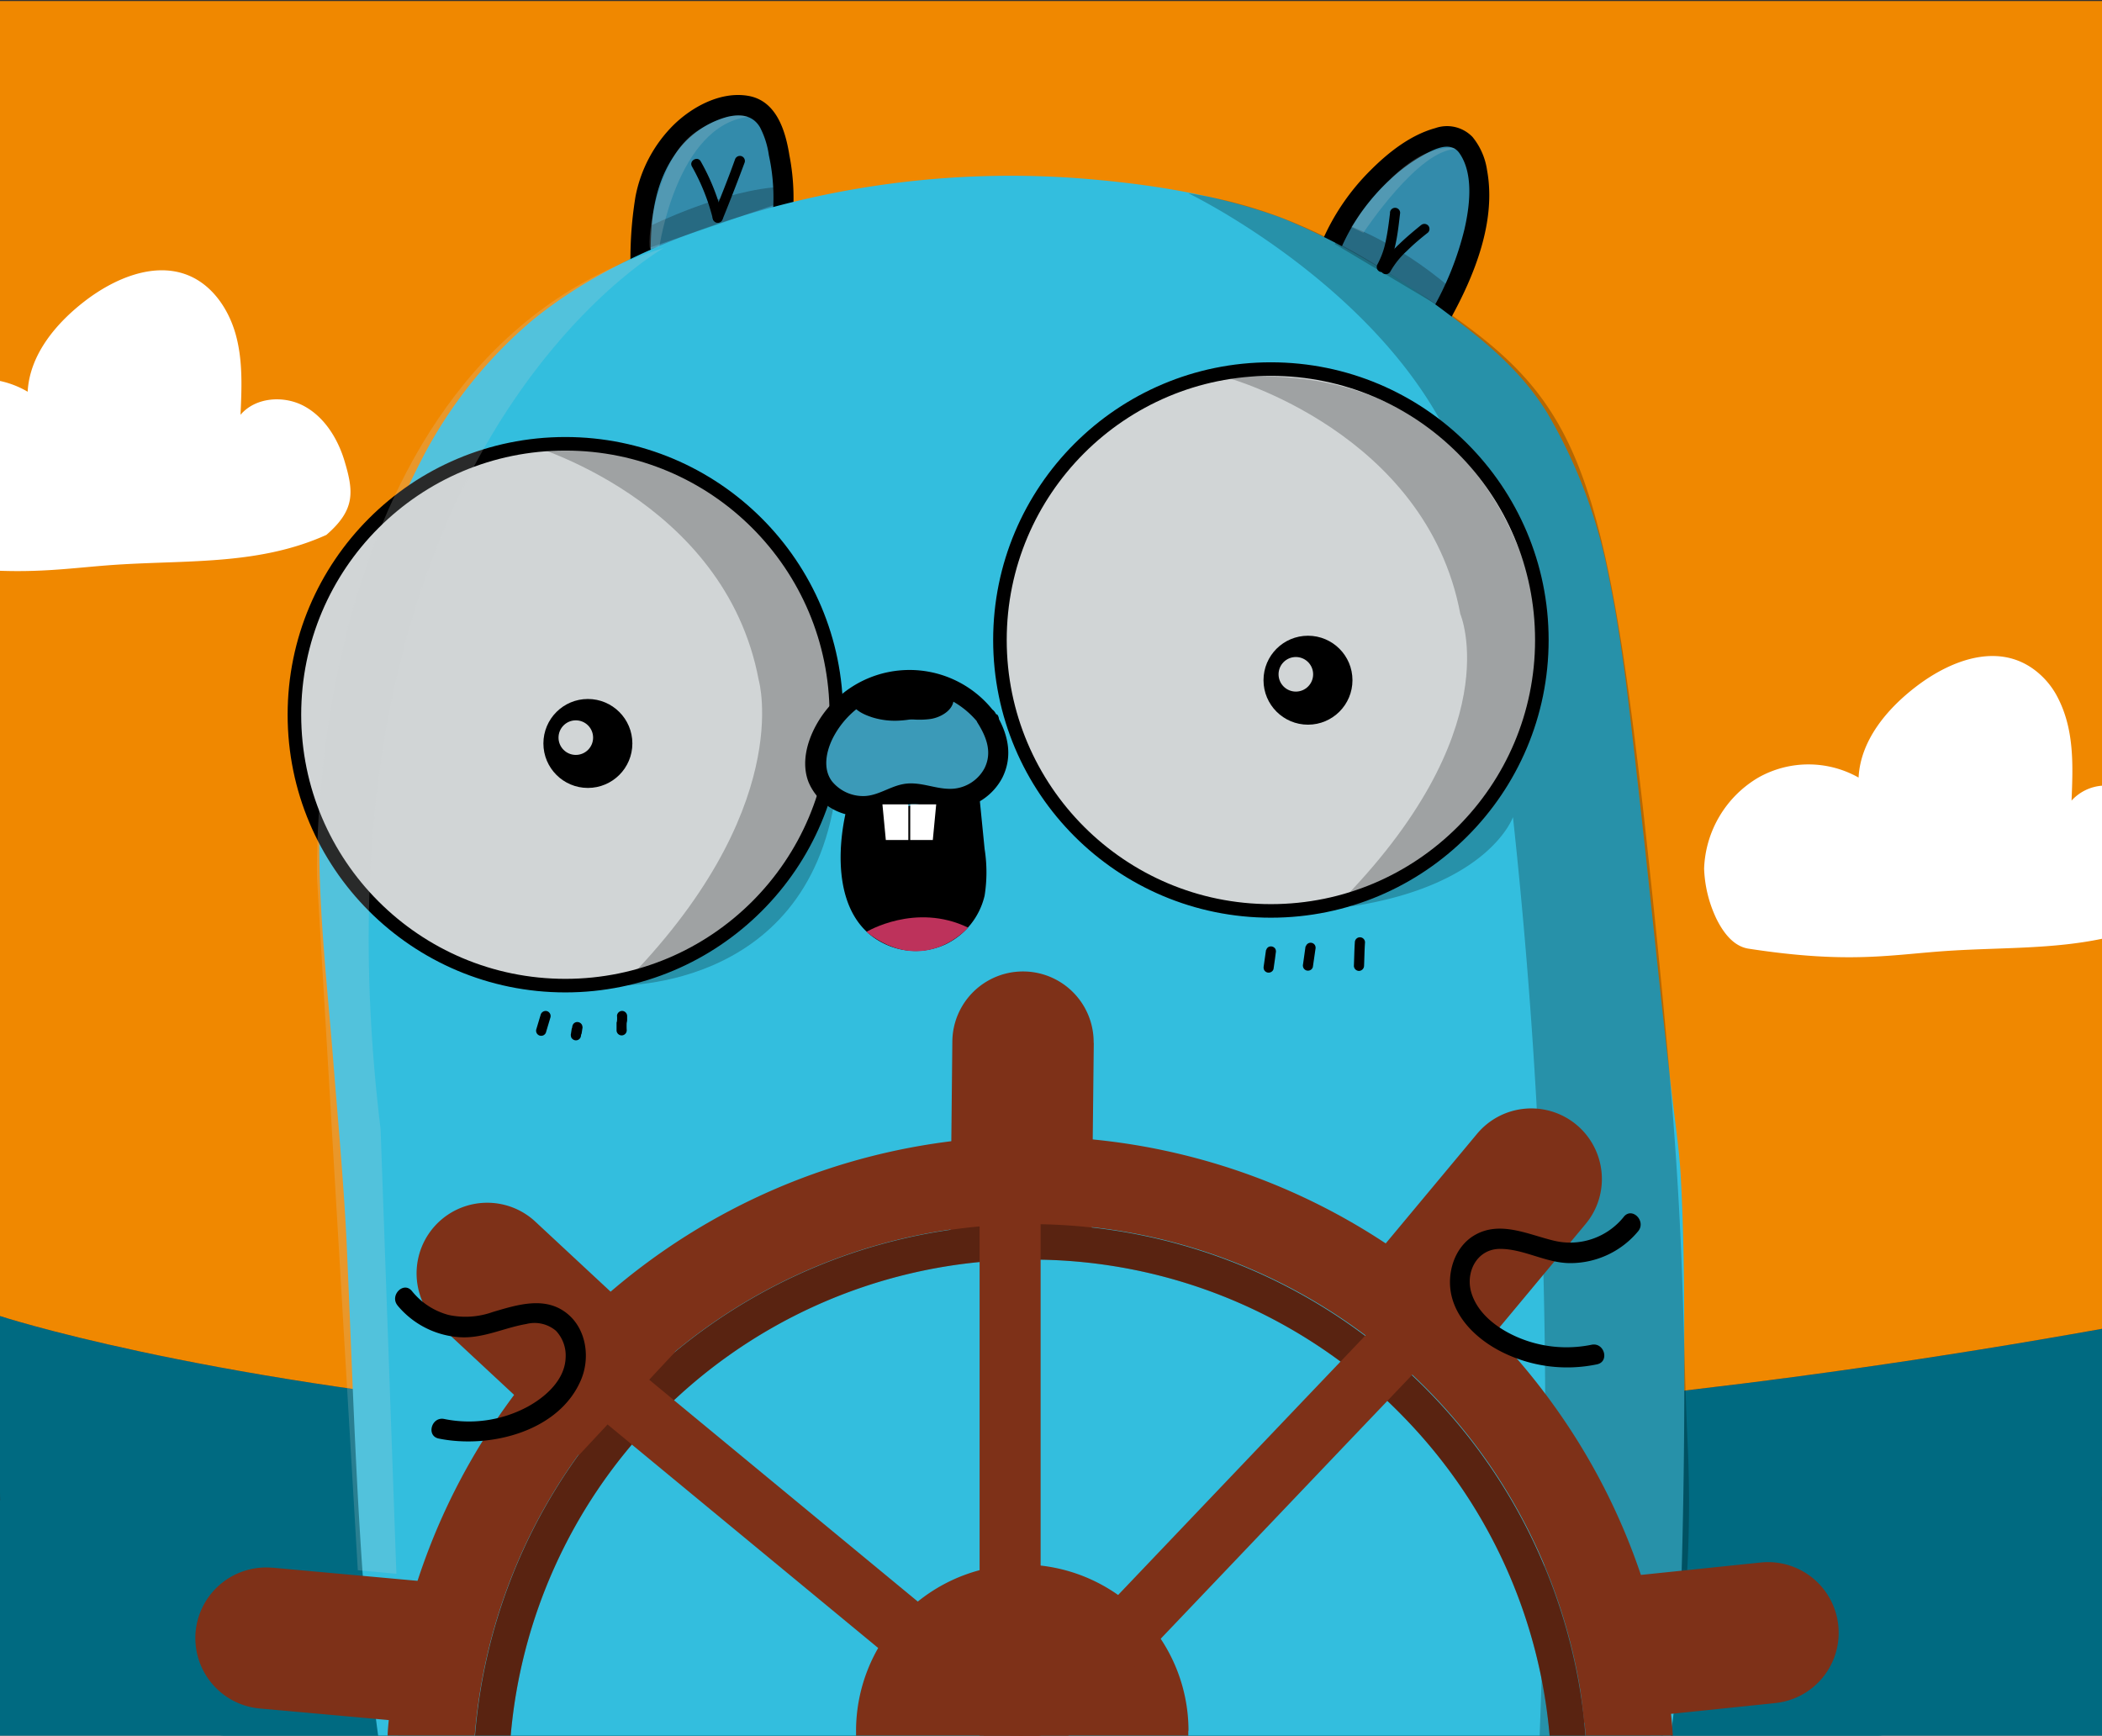 <svg xmlns="http://www.w3.org/2000/svg" viewBox="0 0 310 256"><rect x="0" y="0" width="310" height="256" fill="#333333" stroke="none"/><defs><style>.cls-1{fill:#006a81;}.cls-2{fill:#f08800;}.cls-3{fill:#338bab;}.cls-4{fill:#33bede;}.cls-5{opacity:0.24;}.cls-10,.cls-13,.cls-6{fill:#d1d5d6;}.cls-6{stroke:#000;stroke-width:2px;}.cls-12,.cls-6{stroke-miterlimit:10;}.cls-7{fill:#3b9ab8;}.cls-8{fill:#7e3118;}.cls-9{opacity:0.29;}.cls-11{fill:#fff;}.cls-12{fill:none;stroke:#7e3118;stroke-width:9px;}.cls-13{opacity:0.2;}.cls-14{fill:#bd325b;}</style></defs><g id="Layer_2" data-name="Layer 2"><rect class="cls-1" y="221.3" width="310" height="35.2"/><path class="cls-1" d="M310,196v24a36.26,36.26,0,0,1-36.15,36.15H36.14A36.25,36.25,0,0,1,0,220v-25.9S113.07,231.25,310,196Z"/><path class="cls-2" d="M310,.16V196C113.07,231.25,0,194.11,0,194.11V.16Z"/><path class="cls-3" d="M196.34,36.21c2.48-6.1,8.7-13.22,14.87-15.55a5.2,5.2,0,0,1,3.5-.36,4.92,4.92,0,0,1,2.6,3.18c2.47,6.83-1.14,16.41-4.67,22.76"/><path d="M197.78,36.61A30.07,30.07,0,0,1,205,26.5,23.74,23.74,0,0,1,209.7,23c1.61-.9,4.19-2.34,5.54-.4,2.13,3.06,1.51,7.84.73,11.24a45.63,45.63,0,0,1-4.62,11.63c-.93,1.69,1.66,3.2,2.59,1.51,3.55-6.44,6.75-14.39,5.37-21.87a10,10,0,0,0-2.14-4.9,5.21,5.21,0,0,0-5.5-1.31c-3.63,1-6.87,3.54-9.49,6.16a33.42,33.42,0,0,0-7.29,10.73c-.74,1.78,2.16,2.56,2.89.8Z"/><path class="cls-3" d="M94.7,43.19c-.3-5.21-.49-12.46,1.46-17.29s5.93-9.09,11-10.18a6.17,6.17,0,0,1,4.46.45,6.78,6.78,0,0,1,2.61,3.94c1,3.3,1.64,10.16,1,13.56"/><path d="M96.2,43.19c-.39-6.79-.78-14.38,3.23-20.24a13.64,13.64,0,0,1,7.81-5.71c1.91-.46,3.79-.28,4.85,1.55a12.76,12.76,0,0,1,1.3,4.1,29.23,29.23,0,0,1,.39,10.38c-.35,1.88,2.54,2.69,2.89.79a32.89,32.89,0,0,0-.25-11.15c-.58-3.65-1.92-8.09-6.12-8.78-4-.67-8.22,1.6-11,4.34A20.26,20.26,0,0,0,93.72,29a57,57,0,0,0-.52,14.24c.1,1.91,3.1,1.93,3,0Z"/><path class="cls-4" d="M57.27,256.5c0-.12,0-.23-.05-.34s0-.25,0-.37c-.09-.7-.17-1.41-.26-2.12-.81-6.76-1.45-13.91-2-21.09-.27-3.77-.51-7.55-.72-11.28-.31-5.59-.57-11.06-.79-16.23-.56-13-.88-24.18-1.37-30.38l-2.55-32.37c-.63-8-1.26-16.13-.73-24.18.71-10.81,3.51-21.4,7.08-31.68C60.57,72.88,66.94,59.32,78,49.61c6.87-6,15.28-10.33,24-13.63a134.12,134.12,0,0,1,77.2-5.12l.84.2a59.39,59.39,0,0,1,15.37,5.64c5.31,3,10.9,5.64,15.56,9.55,11.45,8.19,15.08,12.34,19.9,23.08s6.33,22.5,7.8,34.09c2.8,22,4.67,44,7.47,66,.58,4.58.89,19.47.84,35.81,0,5.29-.06,10.74-.15,16-.06,3.61-.14,7.16-.24,10.54-.19,6-.43,11.55-.75,16,0,0,0,0,0,0-.13,1.9-.28,3.61-.44,5.07-.14,1.28-.29,2.37-.45,3.25l-.06.34"/><path class="cls-4" d="M58.72,256.1c-1.47-10-2.09-20.11-2.72-30.16s-1.06-20.24-1.45-30.37c-.3-7.63-.54-15.26-1.14-22.87q-1.24-15.81-2.49-31.62c-.81-10.33-1.38-20.67.27-31A142.08,142.08,0,0,1,59,82.25a92.78,92.78,0,0,1,12.1-23A60.44,60.44,0,0,1,91.57,42.23c16.63-8.74,36-12.87,54.66-13.26a131,131,0,0,1,28.56,2.48,87.52,87.52,0,0,1,13.79,3.74,96.46,96.46,0,0,1,12.69,6.47,108.82,108.82,0,0,1,11.63,7.87,65.08,65.08,0,0,1,8,6.87c4.8,5,8,11.51,10.31,18,3.26,9.13,4.57,18.79,5.79,28.36,1.32,10.4,2.45,20.82,3.56,31.24s2.18,20.7,3.44,31a194.32,194.32,0,0,1,1.25,19.9c.38,19.67.35,39.44-.75,59.08a104.27,104.27,0,0,1-1.14,12.1c-.34,1.89,2.55,2.7,2.89.8a108.09,108.09,0,0,0,1.23-12.7c.28-4.89.46-9.79.59-14.69q.4-15.64.32-31.3c0-8.26-.06-16.54-.52-24.79-.19-3.39-.67-6.75-1.08-10.13-.64-5.33-1.23-10.67-1.81-16-1.16-10.68-2.25-21.36-3.47-32-1.15-10-2.17-20.16-4.22-30.06A75.79,75.79,0,0,0,228.24,61c-3.65-6-8.89-10.44-14.48-14.55A107.69,107.69,0,0,0,202,38.63,96.68,96.68,0,0,0,189,32.14c-9.06-3.32-18.92-4.92-28.5-5.73a135.15,135.15,0,0,0-57.63,7.65c-8.73,3.2-17.21,7.32-24.43,13.24A67,67,0,0,0,62.07,68,142.28,142.28,0,0,0,51.94,93.71a107.56,107.56,0,0,0-4.85,30.1c-.07,10.66,1.15,21.34,2,31.95.71,9,1.54,17.91,2,26.89.92,20,1.42,40,3.23,59.91.44,4.78.88,9.58,1.58,14.34.28,1.9,3.17,1.09,2.89-.8Z"/><path class="cls-5" d="M90,145.38s28.93,1.52,33.22-28.14Z"/><path d="M102.05,24.56a31.07,31.07,0,0,1,3.09,7.75.75.75,0,0,0,1.44-.4,32.14,32.14,0,0,0-3.24-8.11c-.47-.84-1.77-.08-1.29.76Z"/><path class="cls-5" d="M249.1,221.3q0,5.41-.27,10.3a132.76,132.76,0,0,1-2.54,19.88c-.09.46-.19.91-.3,1.36-.25,1.14-.51,2.25-.79,3.32l-.09.34H227.06c0-.11,0-.23,0-.34q.16-4.23.29-8.36.28-8.6.41-16.75.09-5,.12-9.75.06-7.2,0-14c0-.56,0-1.12,0-1.67a819.09,819.09,0,0,0-4.75-85.11s-3.47,10.07-23.87,13.18c0,0,20.4-12.35,23.25-18.47C220.25,96.6,218.12,87,218.12,87c2.45-29-26.48-49.07-38.13-55.91-2.91-1.7-4.74-2.59-4.74-2.59,13.77,2.07,24,8,32.68,13.79,23.62,15.61,28.32,21.43,34.85,81.22,5.41,49.53,5.18,62.3,5.81,81.6.08,2.54.18,5.19.31,8S249.09,218.67,249.1,221.3Z"/><path d="M108.39,23.54c-1,2.81-2.13,5.6-3.25,8.37a.75.75,0,0,0,.52.93.77.77,0,0,0,.92-.53q1.69-4.16,3.25-8.37a.75.75,0,0,0-.52-.92.76.76,0,0,0-.92.52Z"/><path d="M205,31.42c-.16,1.31-.32,2.62-.59,3.92A12.07,12.07,0,0,1,203.14,39a.75.75,0,0,0,1.3.76c1.44-2.49,1.72-5.57,2.05-8.36a.75.75,0,0,0-.75-.75.76.76,0,0,0-.75.75Z"/><path d="M209.54,33.23c-1.09.89-2.17,1.79-3.18,2.77a13.39,13.39,0,0,0-2.62,3.32.75.75,0,0,0,1.3.75A12.14,12.14,0,0,1,207.5,37c1-1,2-1.83,3.1-2.7a.75.75,0,0,0,0-1.06.76.76,0,0,0-1.06,0Z"/><circle class="cls-6" cx="83.38" cy="105.42" r="39.96"/><path class="cls-5" d="M77.53,65.46s29.35,8.05,34.37,34.87c0,0,5.52,19.2-20.21,45.05,0,0,36.65-9.28,30.88-47.78C122.57,97.6,116.49,64.85,77.53,65.46Z"/><path class="cls-7" d="M145.63,106.17a14.21,14.21,0,0,0-24.47,2.59,8.45,8.45,0,0,0-.69,5.6c1,3.54,5.38,5.42,8.89,4.33,1.5-.46,2.87-1.35,4.42-1.55,2.06-.26,4.08.72,6.15.79a7.23,7.23,0,0,0,6.79-4.45c1.06-2.68.36-5-1.29-7.58"/><path d="M146.93,105.41A15.72,15.72,0,0,0,120.34,107c-1.36,2.49-2.16,5.58-1.11,8.33a8.18,8.18,0,0,0,5.24,4.7,10,10,0,0,0,7.25-.69,6.9,6.9,0,0,1,4.51-.56,15.62,15.62,0,0,0,4.6.58,8.75,8.75,0,0,0,7-4.66c1.63-3.29.8-6.61-1.06-9.59-1-1.63-3.62-.12-2.59,1.52,1.3,2.07,2.19,4.36,1,6.71a5.75,5.75,0,0,1-4.65,3c-2.48.16-4.77-1.15-7.3-.69-2.1.38-3.86,1.81-6,1.77a5.92,5.92,0,0,1-4.54-2.19c-1.37-1.84-.84-4.37.1-6.29a13.14,13.14,0,0,1,9.29-7,13,13,0,0,1,12.37,4.92c1.14,1.53,3.75,0,2.59-1.51Z"/><path d="M126.35,119.51a27.44,27.44,0,0,0-.79,8.37,13.64,13.64,0,0,0,2.17,7.2,9,9,0,0,0,16-3.18,18.12,18.12,0,0,0,.07-5.88l-.79-7.94"/><path d="M124.9,119.12c-1.62,6.61-1.8,16.35,5.26,19.95a10.51,10.51,0,0,0,9.28.22,10.65,10.65,0,0,0,5.77-7.19,22,22,0,0,0,0-6.87l-.71-7.15c-.18-1.9-3.19-1.92-3,0,.35,3.49.86,7,1,10.5a8.25,8.25,0,0,1-3,7.17,7.37,7.37,0,0,1-7.1,1.05,8,8,0,0,1-4.92-5.88,23.3,23.3,0,0,1,.3-11c.46-1.87-2.43-2.67-2.9-.79Z"/><path d="M79.74,149.66l-.63,2.11a.75.75,0,1,0,1.44.4l.63-2.11a.76.76,0,0,0-.52-.92.77.77,0,0,0-.92.52Z"/><path d="M84.42,151.3l-.12.73,1.45.4,0-.26a.51.51,0,0,0,0-.3.49.49,0,0,0-.09-.28.74.74,0,0,0-1-.26.67.67,0,0,0-.35.44l-.11.73a.51.51,0,0,0,0,.3.57.57,0,0,0,.08.28.81.81,0,0,0,.45.34.74.74,0,0,0,.58-.07.75.75,0,0,0,.35-.45l.11-.73-1.45-.4,0,.26a.61.61,0,0,0,0,.3.49.49,0,0,0,.09.28.77.77,0,0,0,.45.34.75.75,0,0,0,.92-.52l.11-.73a.51.51,0,0,0,0-.3.71.71,0,0,0-.09-.28.77.77,0,0,0-.45-.34.73.73,0,0,0-.92.52Z"/><path d="M91,149.86a5.46,5.46,0,0,1,0,.7l0-.2c0,.16,0,.31-.07.47,0,.38,0,.76,0,1.14a.75.75,0,0,0,1.5,0,10.61,10.61,0,0,1,0-1.26l0,.2.06-.4c0-.22,0-.43,0-.65a.76.76,0,0,0-.75-.75.77.77,0,0,0-.75.75Z"/><path d="M186.71,140.13l-.21,1.47-.13.92a.89.89,0,0,0,.08.58.77.77,0,0,0,.45.34.78.78,0,0,0,.58-.08.72.72,0,0,0,.34-.44l.21-1.47.12-.92a.83.83,0,0,0-.07-.58.77.77,0,0,0-1-.27.73.73,0,0,0-.34.45Z"/><path d="M192.54,139.58l-.37,2.65a.81.81,0,0,0,.08.57.75.75,0,0,0,.45.35.78.78,0,0,0,.58-.08.71.71,0,0,0,.34-.45L194,140a.83.83,0,0,0-.07-.58.74.74,0,0,0-1-.27.75.75,0,0,0-.35.45Z"/><path d="M199.81,139c-.08,1.15-.09,2.3-.14,3.46a.76.76,0,0,0,.75.75.77.77,0,0,0,.75-.75c.05-1.16.06-2.31.14-3.46a.75.75,0,1,0-1.5,0Z"/><circle class="cls-6" cx="187.43" cy="94.4" r="39.96"/><path class="cls-5" d="M181,55.71s29.34,8,34.37,34.87c0,0,7.43,17.23-18.3,43.08,0,0,34.74-7.31,29-45.81C226,87.85,220.32,52.57,181,55.71Z"/><path class="cls-8" d="M246.72,256.16c-.07-1.13-.16-2.25-.28-3.37,0-.44-.09-.88-.15-1.31-.13-1.22-.3-2.43-.5-3.64,0,0,0,0,0,0A94.28,94.28,0,0,0,242,232.31a94.47,94.47,0,0,0-12.95-25.16c-.38-.53-.76-1.05-1.15-1.56a95,95,0,0,0-153.42,2,94.52,94.52,0,0,0-17.14,46.08c-.07.69-.13,1.38-.17,2.08,0,.12,0,.25,0,.37a2,2,0,0,0,0,.34H70c0-.12,0-.23,0-.34A81.88,81.88,0,0,1,89.73,209c.78-.9,1.58-1.79,2.4-2.65A81.84,81.84,0,0,1,149,180.58c1,0,2-.06,3-.06a82.05,82.05,0,0,1,81.68,73.31l0,.29q.11,1,.18,2c0,.11,0,.22,0,.34h12.9A2,2,0,0,0,246.72,256.16Z"/><path class="cls-8" d="M228.54,256.16l0,.34h5.28c0-.12,0-.23,0-.34q-.07-1-.18-2l0-.29a82.15,82.15,0,0,0-81.68-73.31c-1,0-2,0-3,.06a81.84,81.84,0,0,0-56.84,25.78c-.82.86-1.62,1.75-2.4,2.65a81.88,81.88,0,0,0-19.68,47.15c0,.11,0,.22,0,.34H75.3l0-.34a76.7,76.7,0,0,1,20.86-46.44l.21-.22A76.63,76.63,0,0,1,149,185.85c1,0,2-.06,3-.06a76.55,76.55,0,0,1,49.29,17.87A78.61,78.61,0,0,1,207,209a77.36,77.36,0,0,1,9.76,12.3,76.75,76.75,0,0,1,11.79,34.86Z"/><path class="cls-8" d="M161.31,153.82,161,182.15l-20.84-.22.29-28.33a10.42,10.42,0,0,1,20.84.22Z"/><path class="cls-9" d="M228.54,256.16l0,.34h5.28c0-.12,0-.23,0-.34q-.07-1-.18-2l0-.29a82.15,82.15,0,0,0-81.68-73.31c-1,0-2,0-3,.06a81.84,81.84,0,0,0-56.84,25.78c-.82.86-1.62,1.75-2.4,2.65a81.88,81.88,0,0,0-19.68,47.15c0,.11,0,.22,0,.34H75.3l0-.34a76.7,76.7,0,0,1,20.86-46.44l.21-.22A76.63,76.63,0,0,1,149,185.85c1,0,2-.06,3-.06a76.55,76.55,0,0,1,49.29,17.87A78.61,78.61,0,0,1,207,209a77.36,77.36,0,0,1,9.76,12.3,76.75,76.75,0,0,1,11.79,34.86Z"/><circle cx="86.7" cy="109.66" r="6.56"/><circle class="cls-10" cx="84.92" cy="108.8" r="2.55"/><circle cx="192.9" cy="100.33" r="6.56"/><circle class="cls-10" cx="191.11" cy="99.46" r="2.55"/><path d="M129.39,100.75h-.32a1.52,1.52,0,0,0-1.29,2.26,4.27,4.27,0,0,0,1.89,1.65,13.49,13.49,0,0,0,2.5,1,12.15,12.15,0,0,0,5.05.39c1.67-.24,3.9-1.57,3.33-3.58-.53-1.86-3.45-1.92-5-2-1,0-1.94,0-2.91,0h-2.79l.9.69-.05-.09v1.51l0-.08-1.3.74h.06l-1.29-.75,0,.06v-1.52l0,0a1.54,1.54,0,0,0,.54,2.05,1.5,1.5,0,0,0,2.05-.54l0,0a1.55,1.55,0,0,0,0-1.52,1.72,1.72,0,0,0-1.4-.8,1.46,1.46,0,0,0-1.29.74,1.67,1.67,0,0,0,.55,2.24,3,3,0,0,0,1.56.25l3,0c.95,0,1.91,0,2.86,0a6.51,6.51,0,0,1,1.05.11c.23,0,.47.1.7.16l.35.12q-.34-.09-.33-.54a.56.56,0,0,1-.2-.59c.07-.12.05-.11-.07,0,.11-.08.09-.08-.06,0l-.26.14c.24-.11-.21.06-.27.07l-.52.11c.28,0-.3,0-.35,0h-.68c-.31,0-.87-.05-1-.07a10.34,10.34,0,0,1-2.56-.7A9.85,9.85,0,0,1,131,102a3.15,3.15,0,0,1-.53-.33c.1.08.09.06,0-.05.08.11.08.09,0-.06l-1.3,2.25h.32a1.5,1.5,0,0,0,0-3Z"/><path d="M127.63,101.39a2.56,2.56,0,0,0-1.59.21,1.52,1.52,0,0,0-.69,1.69c.54,1.46,2,2.1,3.36,2.54a11.23,11.23,0,0,0,3.91.46,15.57,15.57,0,0,0,3.94-.73c1.34-.44,2.94-1,3.35-2.48a1.5,1.5,0,0,0-2.89-.8c0-.19.22-.14,0-.08a3.12,3.12,0,0,0-.49.21c-.42.16-.86.3-1.29.43a11.54,11.54,0,0,1-2.58.45,8.7,8.7,0,0,1-2.56-.2,9.07,9.07,0,0,1-1.08-.34,4.17,4.17,0,0,1-.67-.33c-.15-.11-.18-.12-.1-.06-.17-.19-.16-.14,0,.14l-.69,1.69-.08.07h-.79l.14,0a1.55,1.55,0,0,0,1.85-1,1.52,1.52,0,0,0-1.05-1.85Z"/><polygon class="cls-11" points="130.14 118.64 130.64 123.9 133.96 123.9 133.96 118.64 130.14 118.64"/><polygon class="cls-11" points="138.07 118.64 137.57 123.9 134.24 123.9 134.24 118.64 138.07 118.64"/><path class="cls-8" d="M233.85,180.53,215.72,202.3,199.7,189l18.14-21.77a10.41,10.41,0,0,1,18.36,5.74A10.33,10.33,0,0,1,233.85,180.53Z"/><path class="cls-8" d="M78.84,180.09l20.74,19.3-14.2,15.25-20.74-19.3a10.42,10.42,0,0,1,14.2-15.25Z"/><path class="cls-8" d="M40.15,231.23l28.22,2.56-1.88,20.75L38.27,252a10.44,10.44,0,0,1-9.42-11.32,10.45,10.45,0,0,1,11.3-9.44Z"/><path class="cls-8" d="M259.67,230.47l-28.18,2.92,2.15,20.73,28.18-2.92a10.42,10.42,0,0,0-2.15-20.73Z"/><path class="cls-8" d="M175.25,255.28c0,.3,0,.59,0,.88,0,.12,0,.23,0,.34h-49c0-.11,0-.22,0-.34,0-.29,0-.58,0-.88A24.53,24.53,0,0,1,149,230.84c.58-.05,1.17-.07,1.77-.07a24.53,24.53,0,0,1,24.51,24.51Z"/><polyline class="cls-12" points="150.87 256.5 151.19 256.16 151.73 255.6 168.31 238.2 184.41 221.3 195.41 209.75 201.22 203.66 204.86 199.84 206.25 198.38"/><polyline class="cls-12" points="152.81 256.5 152.4 256.16 151.73 255.6 148.97 253.33 132.1 239.38 110.21 221.3 96.19 209.72 95.88 209.46 92.13 206.36 85.92 201.23"/><polyline class="cls-12" points="148.97 256.5 148.97 256.16 148.97 253.33 148.97 230.84 148.97 221.3 148.97 211.19 148.97 185.85 148.97 180.58 148.97 175.46"/><line class="cls-12" x1="150.87" y1="256.5" x2="148.97" y2="256.5"/><path d="M239.5,179.45A10.15,10.15,0,0,1,229.17,183c-3.79-.9-7.94-3-11.7-.81-3,1.75-4.17,5.67-3.4,8.94.89,3.77,4.11,6.63,7.45,8.3a21.49,21.49,0,0,0,14,1.81c1.89-.39,1.09-3.28-.8-2.89a18.29,18.29,0,0,1-11-1.15c-2.95-1.29-6-3.56-6.82-6.87-.69-3,1.09-6.12,4.32-6.12,3.56,0,6.78,2.11,10.38,2.1a13,13,0,0,0,10-4.71c1.21-1.49-.9-3.62-2.12-2.13Z"/><path d="M58.63,192.56a13,13,0,0,0,8.63,4.63c3.67.43,6.85-1.3,10.37-1.9a4.88,4.88,0,0,1,4.36,1,5.3,5.3,0,0,1,1.43,3.91c-.08,3.31-2.94,5.84-5.64,7.31a18.27,18.27,0,0,1-12.27,1.79c-1.88-.38-2.69,2.51-.79,2.89,7.47,1.52,17.79-1,21-8.74,1.29-3.12.79-7.18-1.84-9.5-3.28-2.89-7.5-1.52-11.21-.43a11.87,11.87,0,0,1-6.49.44,10.34,10.34,0,0,1-5.43-3.53c-1.22-1.5-3.33.64-2.12,2.12Z"/><path class="cls-11" d="M48.13,78.9c-9.67,4.36-19.84,3.73-30.23,4.35-6,.35-10.67,1.19-17.9.94v-28a13.74,13.74,0,0,1,4.08,1.59c.29-5.44,4.14-10.07,8.46-13.39s10.3-5.9,15.39-3.71c3.57,1.54,5.91,5.14,6.9,8.9s.82,7.72.64,11.6c2.21-2.6,6.38-2.9,9.38-1.28s4.94,4.77,5.93,8C52.17,72.5,52.44,75.17,48.13,78.9Z"/><path class="cls-11" d="M310,115.89v22.58c-7.17,1.5-14.55,1.29-22.06,1.74-8.76.52-14.79,2.07-30.06-.28-2.15-.33-3.64-2.22-4.7-4.32a18.68,18.68,0,0,1-1.86-7.49,16.26,16.26,0,0,1,8-13.43,15.05,15.05,0,0,1,14.78,0c.28-5.45,4.13-10.08,8.46-13.4,5.47-4.2,13.29-7.09,18.95-1.18a11.81,11.81,0,0,1,2,2.85c2.43,4.76,2.21,10,2,15.13A6.75,6.75,0,0,1,310,115.89Z"/><path class="cls-13" d="M97.9,36.57s-53.82,30.34-41.77,130l2.33,65.56-5.69-.52-6-101.86S44.1,53.29,97.9,36.57Z"/><path class="cls-14" d="M127.77,137.46s7.23-4.39,15-.64C142.77,136.82,136.37,144.22,127.77,137.46Z"/><path class="cls-5" d="M95.72,33.41s11.21-5.56,19.76-5.86v2.23L95.22,36.73Z"/><path class="cls-13" d="M97.25,36.38s2.58-17.83,13.06-19.14c0,0-2.43-1.22-7.62,2.16C97,23.12,95.36,35,95.87,36.73"/><path class="cls-5" d="M198.29,33.05s7.36,2.31,15.8,9.56l-1.56,2.74L196.86,36Z"/><path class="cls-13" d="M201.07,34.34S209.19,22,214.72,22c0,0-.86-.69-4.1.5-4.88,1.8-10,9-10,9l-1.33,2Z"/></g></svg>